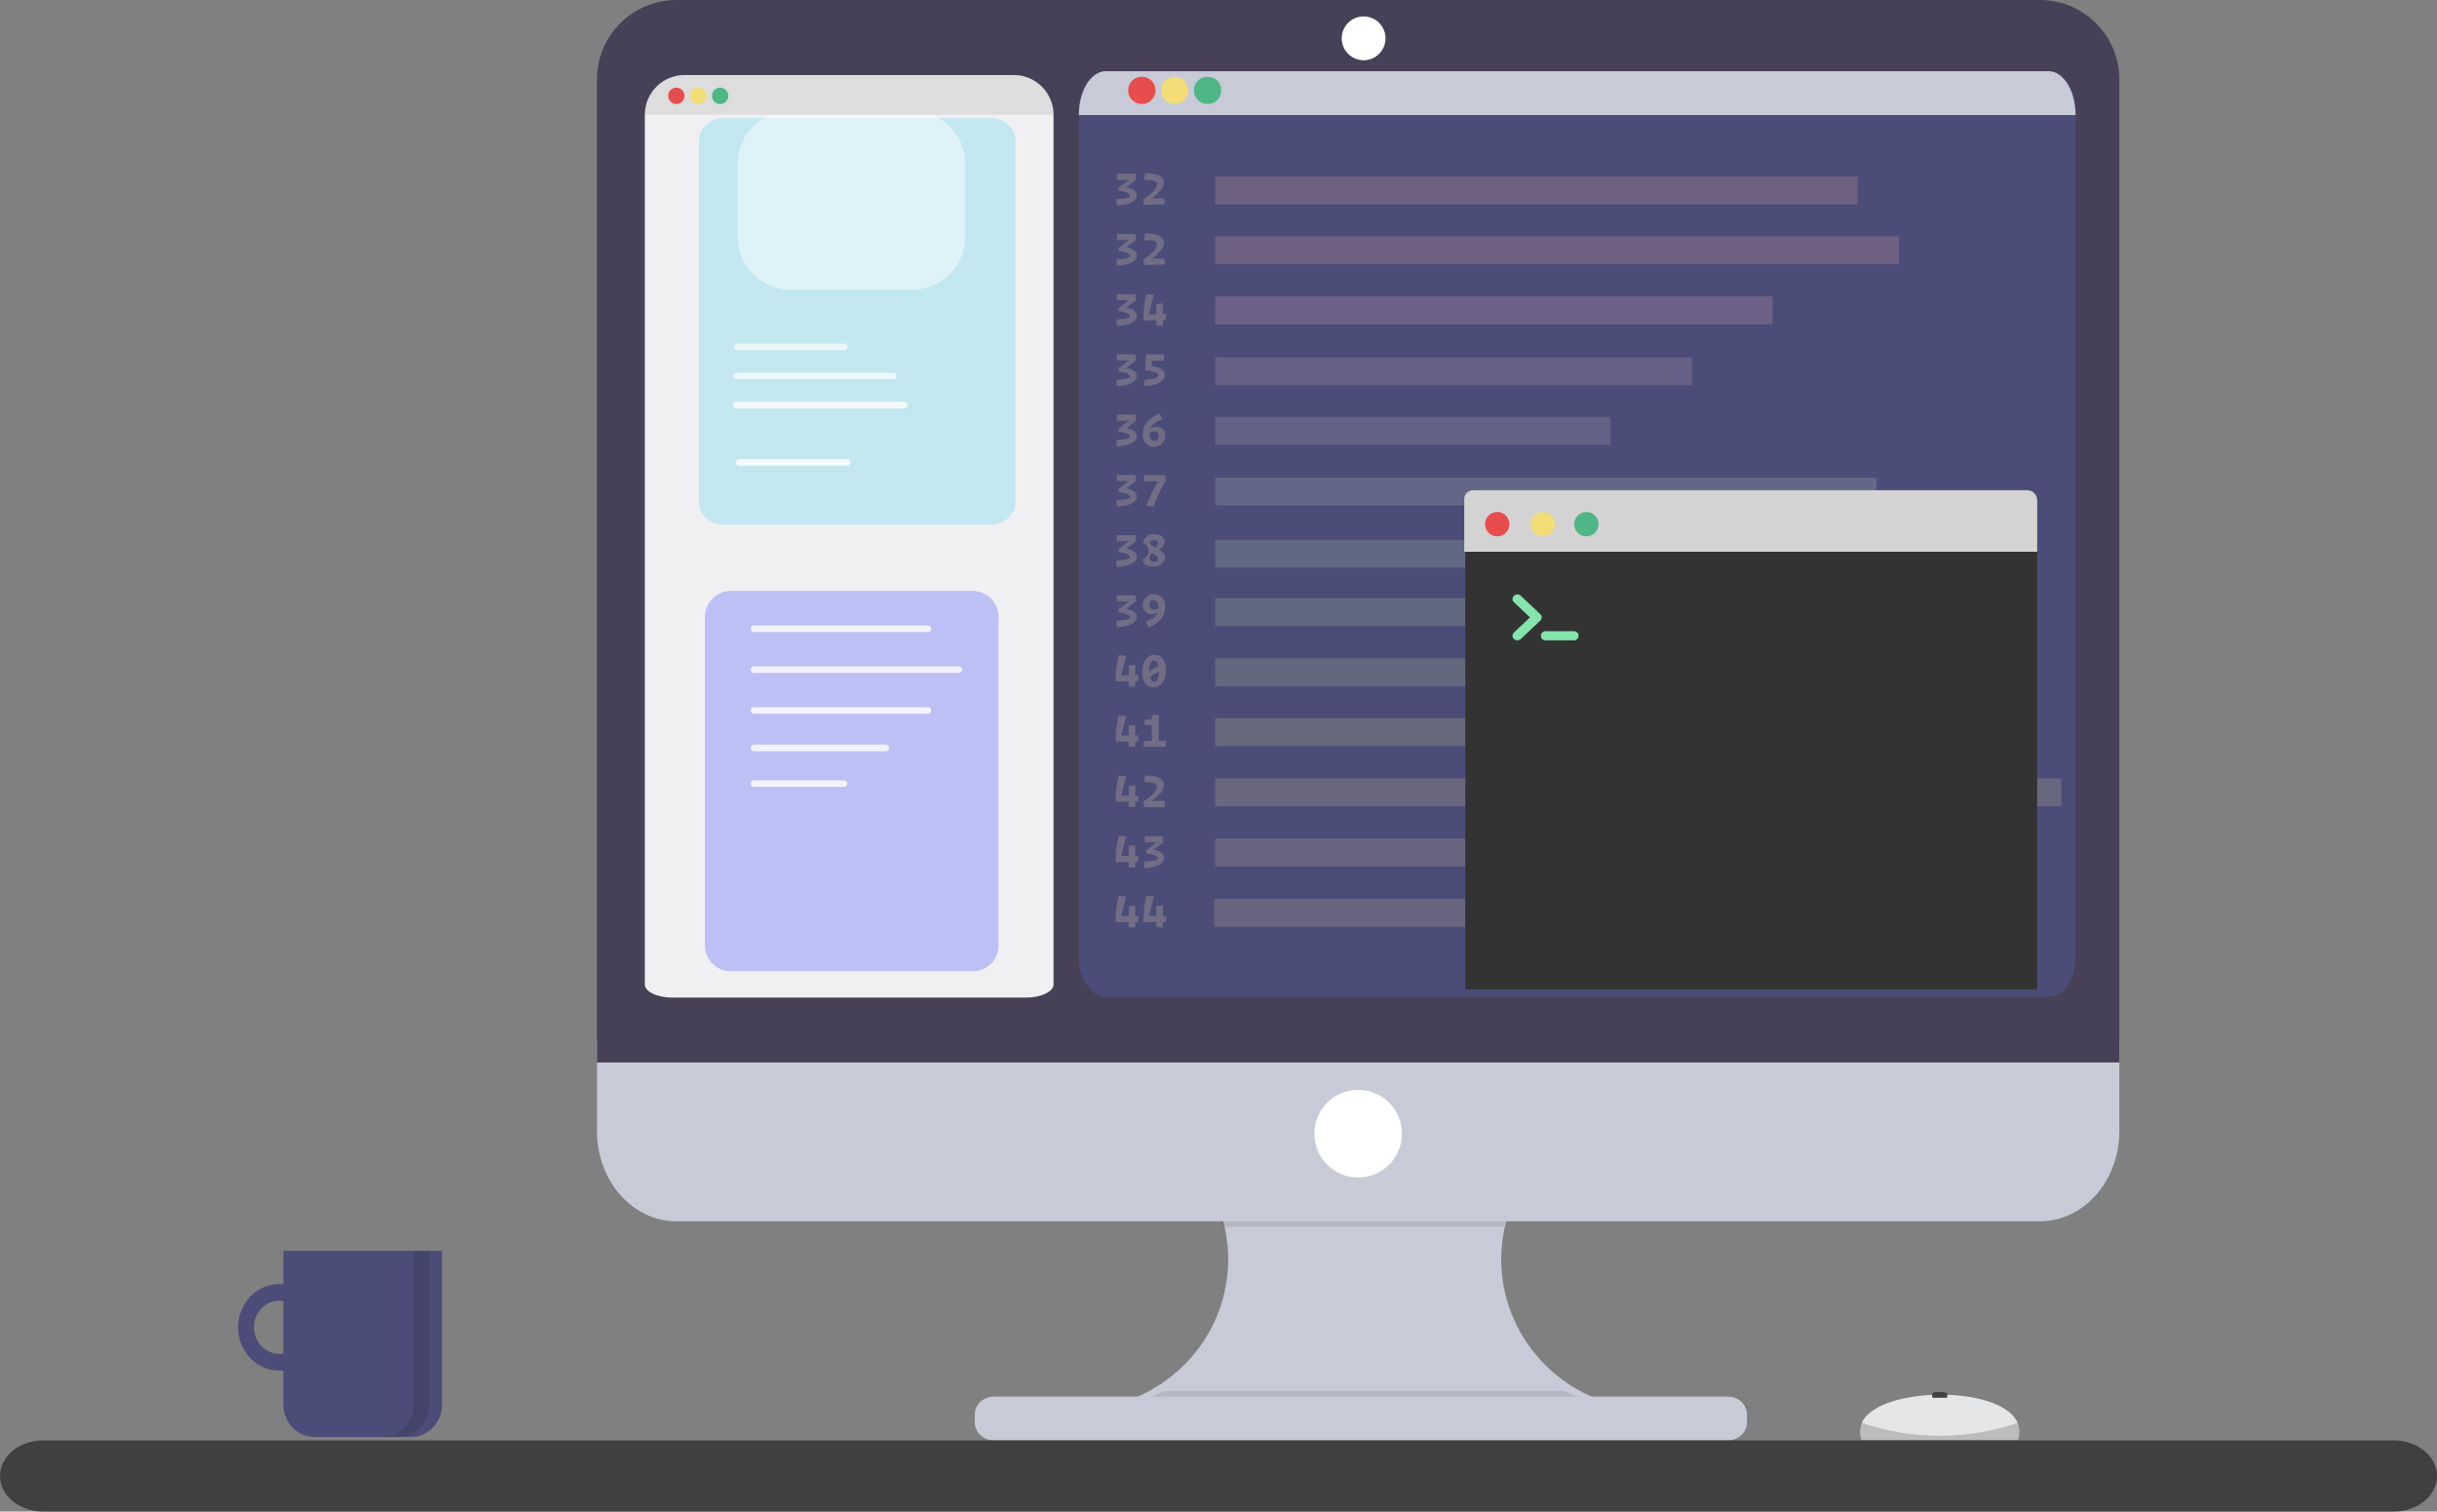 <svg width="445" height="276" viewBox="0 0 445 276" fill="none" xmlns="http://www.w3.org/2000/svg">
<rect x="0" y="0" width="445" height="276" fill="#808080" stroke="none"/>
<g id="pc">
<path id="Vector" d="M291 255.181V258H206V255.708C211.193 253.827 215.701 250.472 218.95 246.071C222.199 241.67 224.044 236.419 224.25 230.986C224.456 225.553 223.014 220.182 220.107 215.556C217.2 210.929 212.959 207.255 207.922 205H290.419C286.629 206.711 283.275 209.232 280.604 212.379C277.933 215.527 276.012 219.221 274.982 223.191C273.348 229.523 274.063 236.22 276.998 242.081C279.933 247.943 284.896 252.586 291 255.181Z" fill="#C8CAD7"/>
<path id="Vector_2" opacity="0.1" d="M290 205C286.232 206.787 282.898 209.42 280.243 212.707C277.588 215.995 275.679 219.853 274.654 224H223.346C222.322 219.853 220.412 215.994 217.757 212.707C215.102 209.42 211.768 206.786 208 205H290Z" fill="black"/>
<path id="Vector_3" d="M109 190V206.5C109 215.611 115.496 223 123.503 223H372.497C380.508 223 387 215.611 387 206.5V190H109Z" fill="#C8CAD7"/>
<path id="Vector_4" opacity="0.1" d="M291 256.029V258H206V256.397C208.331 255.802 210.536 254.996 212.557 254H285.781C287.409 254.803 289.159 255.484 291 256.029V256.029Z" fill="black"/>
<path id="Vector_5" d="M315.513 255H181.487C179.561 255 178 256.469 178 258.28V259.72C178 261.531 179.561 263 181.487 263H315.513C317.439 263 319 261.531 319 259.72V258.28C319 256.469 317.439 255 315.513 255Z" fill="#C8CAD7"/>
<path id="Vector_6" d="M387 14.528C387 10.675 385.472 6.98 382.752 4.255C380.032 1.531 376.344 0 372.497 0H123.503C119.657 0 115.968 1.531 113.248 4.255C110.528 6.98 109 10.675 109 14.528V194H387V14.528Z" fill="#474157"/>
<path id="Vector_7" d="M249 11C251.209 11 253 9.209 253 7C253 4.791 251.209 3 249 3C246.791 3 245 4.791 245 7C245 9.209 246.791 11 249 11Z" fill="white"/>
<path id="Vector_8" d="M248 215C252.418 215 256 211.418 256 207C256 202.582 252.418 199 248 199C243.582 199 240 202.582 240 207C240 211.418 243.582 215 248 215Z" fill="white"/>
<g id="vs-code">
<path id="Vector_9" d="M379 20.173V174.838C378.999 176.739 378.477 178.561 377.55 179.904C376.623 181.247 375.366 182.001 374.056 182H201.944C201.295 182 200.652 181.815 200.052 181.455C199.452 181.095 198.907 180.566 198.447 179.9C197.988 179.234 197.624 178.443 197.376 177.572C197.127 176.702 197 175.769 197 174.827V20.173C197 18.271 197.521 16.446 198.448 15.101C199.375 13.756 200.633 13 201.944 13H374.056C375.367 13 376.625 13.756 377.552 15.101C378.479 16.446 379 18.271 379 20.173V20.173Z" fill="#4C4C78"/>
<path id="Vector_10" d="M203.851 36.346C205.785 36.23 206.313 36.081 206.313 35.733C206.313 35.386 205.768 35.022 204.264 34.824V34.261L206.099 32.838H203.95V31.713H207.338L207.437 32.838L205.685 34.162C207.057 34.46 207.586 35.006 207.586 35.651C207.586 36.643 206.479 37.388 203.934 37.52L203.851 36.346ZM208.892 37.388L208.776 36.379C210.429 35.221 211.255 34.46 211.255 33.715C211.255 32.971 210.726 32.888 208.941 32.838L209.057 31.647C211.751 31.647 212.544 32.408 212.544 33.302C212.544 34.195 211.718 35.188 210.363 36.213H212.66V37.322L208.892 37.388ZM203.851 47.347C205.785 47.231 206.313 47.066 206.313 46.718C206.313 46.371 205.768 46.024 204.264 45.825V45.263L206.099 43.823H203.95V42.715H207.338L207.437 43.823L205.685 45.163C207.057 45.445 207.586 46.007 207.586 46.636C207.586 47.645 206.479 48.389 203.934 48.522L203.851 47.347ZM208.892 48.389L208.776 47.38C210.429 46.206 211.255 45.461 211.255 44.717C211.255 43.972 210.726 43.889 208.941 43.84L209.057 42.632C211.751 42.632 212.544 43.41 212.544 44.286C212.544 45.163 211.718 46.189 210.363 47.215H212.66V48.323L208.892 48.389ZM203.851 58.349C205.785 58.233 206.313 58.067 206.313 57.72C206.313 57.373 205.768 57.025 204.264 56.827V56.264L206.099 54.825H203.95V53.716H207.338L207.437 54.825L205.685 56.165C207.057 56.446 207.586 57.008 207.586 57.637C207.586 58.646 206.479 59.391 203.934 59.523L203.851 58.349ZM212.362 58.497V59.474H211.156V58.497H208.776C208.757 56.893 208.941 55.292 209.321 53.733L210.71 53.816L209.801 57.389H211.156V55.52L212.362 55.387V57.306H212.974L212.858 58.415L212.362 58.497ZM203.851 69.35C205.785 69.218 206.313 69.069 206.313 68.721C206.313 68.374 205.768 68.01 204.264 67.828V67.249L206.099 65.826H203.95V64.701H207.338L207.437 65.826L205.685 67.166C207.057 67.448 207.586 68.01 207.586 68.639C207.586 69.631 206.479 70.392 203.934 70.508L203.851 69.35ZM208.958 70.525V69.334C210.891 69.185 211.486 69.003 211.486 68.523C211.486 68.043 210.842 67.828 209.106 67.629L209.288 64.701H212.594L212.494 65.843H210.329V66.819C212.164 67.1 212.709 67.745 212.709 68.473C212.643 69.516 211.552 70.376 208.958 70.525V70.525ZM203.851 80.335C205.785 80.219 206.313 80.07 206.313 79.723C206.313 79.375 205.768 79.011 204.264 78.813V78.251L206.099 76.828H203.95V75.703H207.338L207.437 76.828L205.685 78.168C207.057 78.449 207.586 79.011 207.586 79.64C207.586 80.633 206.479 81.377 203.934 81.51L203.851 80.335ZM208.677 79.26C208.677 77.605 209.602 76.398 211.701 75.504L212.23 76.58C210.842 77.092 210.263 77.589 210.032 78.234C211.321 77.49 212.792 78.102 212.792 79.557C212.789 79.839 212.729 80.117 212.615 80.375C212.501 80.632 212.335 80.864 212.129 81.055C211.922 81.246 211.679 81.393 211.413 81.487C211.148 81.58 210.866 81.619 210.585 81.6C210.305 81.58 210.031 81.504 209.781 81.375C209.531 81.246 209.309 81.067 209.131 80.85C208.952 80.632 208.819 80.38 208.741 80.11C208.663 79.839 208.641 79.556 208.677 79.276V79.26ZM211.585 79.64C211.585 78.846 210.908 78.532 209.933 78.978V79.127C209.933 80.103 210.346 80.5 210.858 80.5C211.371 80.5 211.585 80.219 211.585 79.64ZM203.851 91.337C205.785 91.221 206.313 91.072 206.313 90.724C206.313 90.377 205.768 90.013 204.264 89.814V89.252L206.099 87.829H203.95V86.704H207.338L207.437 87.829L205.685 89.153C207.057 89.451 207.586 89.996 207.586 90.642C207.586 91.634 206.479 92.379 203.934 92.511L203.851 91.337ZM209.321 92.329C209.878 90.781 210.604 89.3 211.486 87.912H208.842L208.941 86.754H212.792V87.879C211.916 89.343 211.195 90.896 210.643 92.511L209.321 92.329ZM203.851 102.338C205.785 102.222 206.313 102.057 206.313 101.709C206.313 101.362 205.768 101.014 204.264 100.816V100.253L206.099 98.814H203.95V97.706H207.338L207.437 98.814L205.685 100.154C207.057 100.435 207.586 100.998 207.586 101.627C207.586 102.636 206.479 103.38 203.934 103.513L203.851 102.338ZM208.677 102.057C208.979 101.963 209.245 101.776 209.437 101.523C209.628 101.271 209.736 100.964 209.745 100.647C209.755 100.33 209.664 100.018 209.488 99.754C209.311 99.491 209.056 99.29 208.759 99.178C208.759 98.384 209.454 97.524 210.776 97.524C211.817 97.524 212.643 98.07 212.643 98.913C212.624 99.221 212.52 99.517 212.342 99.769C212.164 100.02 211.919 100.217 211.635 100.336C212.23 100.684 212.759 101.114 212.759 101.809C212.759 102.503 211.949 103.463 210.61 103.463C209.272 103.463 208.677 102.933 208.677 102.057V102.057ZM211.503 102.057C211.503 101.643 210.974 101.329 210.379 100.998C210.238 101.095 210.122 101.223 210.039 101.372C209.956 101.521 209.908 101.687 209.9 101.858C209.9 102.272 210.148 102.586 210.726 102.586C211.305 102.586 211.519 102.305 211.519 102.007L211.503 102.057ZM210.974 100.055C211.104 99.965 211.211 99.847 211.288 99.709C211.366 99.572 211.411 99.418 211.42 99.261C211.42 98.88 211.222 98.599 210.693 98.599C210.164 98.599 209.999 98.831 209.999 99.079C209.999 99.327 210.462 99.724 210.99 100.005L210.974 100.055ZM203.851 113.339C205.785 113.224 206.313 113.058 206.313 112.711C206.313 112.363 205.768 111.999 204.264 111.817V111.238L206.099 109.816H203.95V108.707H207.338L207.437 109.816L205.685 111.156C207.057 111.437 207.586 111.999 207.586 112.628C207.586 113.621 206.479 114.382 203.934 114.514L203.851 113.339ZM209.222 113.505C210.61 112.975 211.189 112.496 211.42 111.85C210.131 112.578 208.66 111.983 208.66 110.527C208.663 110.245 208.723 109.967 208.837 109.71C208.952 109.452 209.117 109.221 209.324 109.03C209.53 108.838 209.774 108.691 210.039 108.598C210.304 108.504 210.586 108.466 210.867 108.485C211.147 108.504 211.421 108.58 211.671 108.709C211.922 108.838 212.143 109.017 212.322 109.234C212.5 109.452 212.633 109.704 212.711 109.974C212.789 110.245 212.811 110.529 212.775 110.808C212.775 112.463 211.85 113.67 209.751 114.564L209.222 113.505ZM211.552 111.106V110.957C211.552 109.981 211.139 109.584 210.627 109.584C210.115 109.584 209.867 109.865 209.867 110.428C209.867 111.238 210.544 111.536 211.552 111.106V111.106ZM207.289 124.407V125.383H206.082V124.407H203.719C203.7 122.802 203.884 121.202 204.264 119.642L205.652 119.725L204.743 123.299H206.099V121.512L207.305 121.38V123.299H207.9L207.801 124.407H207.289ZM208.578 122.637C208.578 120.801 209.42 119.576 210.792 119.576C212.164 119.576 212.875 120.652 212.875 122.438C212.875 124.225 212.032 125.499 210.643 125.499C209.255 125.499 208.578 124.424 208.578 122.637ZM209.817 122.521L211.552 121.628C211.42 120.999 211.139 120.619 210.71 120.619C210.28 120.619 209.817 121.247 209.817 122.405V122.521ZM211.635 122.67L209.982 123.547C210.115 124.159 210.379 124.523 210.809 124.523C211.238 124.523 211.635 123.828 211.635 122.67V122.67ZM207.289 135.409V136.368H206.082V135.409H203.719C203.699 133.804 203.882 132.203 204.264 130.644L205.652 130.727L204.743 134.3H206.099V132.513L207.305 132.381V134.3H207.9L207.801 135.409H207.289ZM208.826 136.368V135.293H210.329V132.381H208.991V131.438L210.329 131.289V130.611L211.585 130.512V135.276H212.941L212.841 136.352L208.826 136.368ZM207.289 146.393V147.37H206.082V146.393H203.719C203.699 144.794 203.883 143.199 204.264 141.645L205.652 141.728L204.743 145.285H206.099V143.515L207.305 143.383V145.285H207.9L207.801 146.393H207.289ZM208.892 147.37L208.776 146.36C210.429 145.186 211.255 144.441 211.255 143.697C211.255 142.952 210.726 142.87 208.941 142.82L209.057 141.612C211.751 141.612 212.544 142.39 212.544 143.349C212.544 144.309 211.718 145.235 210.363 146.261H212.66V147.37H208.892ZM207.289 157.395V158.371H206.082V157.395H203.719C203.7 155.79 203.884 154.189 204.264 152.63L205.652 152.713L204.743 156.287H206.099V154.45L207.305 154.334V156.237H207.9L207.801 157.345L207.289 157.395ZM208.925 157.329C210.858 157.213 211.387 157.048 211.387 156.7C211.387 156.353 210.842 156.005 209.338 155.807V155.244L211.172 153.805H209.024V152.697H212.329L212.428 153.805L210.677 155.145C212.048 155.426 212.577 155.989 212.577 156.617C212.577 157.627 211.47 158.371 208.925 158.503V157.329ZM207.289 168.396V169.339H206.082V168.363H203.719C203.7 166.759 203.884 165.158 204.264 163.599L205.652 163.681L204.743 167.255H206.099V165.468L207.305 165.336V167.255H207.9L207.801 168.363L207.289 168.396ZM212.362 168.396V169.339H211.156V168.363H208.776C208.757 166.759 208.941 165.158 209.321 163.599L210.71 163.681L209.801 167.255H211.156V165.468L212.362 165.336V167.255H212.974L212.858 168.363L212.362 168.396Z" fill="#706D84"/>
<g id="code">
<path id="line" opacity="0.39" d="M339.17 32.246H221.897V37.325H339.17V32.246Z" fill="#A3848D"/>
<path id="line_2" opacity="0.39" d="M346.773 43.148H221.898V48.227H346.773V43.148Z" fill="#A58492"/>
<path id="line_3" opacity="0.39" d="M323.669 54.15H221.898V59.229H323.669V54.15Z" fill="#A284A3"/>
<path id="line_4" opacity="0.39" d="M308.96 65.251H221.898V70.329H308.96V65.251Z" fill="#9084A0"/>
<path id="line_5" opacity="0.39" d="M294.086 76.136H221.898V81.215H294.086V76.136Z" fill="#83859E"/>
<path id="line_6" opacity="0.39" d="M342.675 87.22H221.898V92.299H342.675V87.22Z" fill="#83929B"/>
<path id="line_7" opacity="0.39" d="M363.564 98.569H221.898V103.648H363.564V98.569Z" fill="#829995"/>
<path id="line_8" opacity="0.39" d="M340.129 109.223H221.898V114.302H340.129V109.223Z" fill="#84998B"/>
<path id="line_9" opacity="0.39" d="M333.486 120.225H221.898V125.304H333.486V120.225Z" fill="#899985"/>
<path id="line_10" opacity="0.39" d="M274.948 131.127H221.898V136.206H274.948V131.127Z" fill="#979987"/>
<path id="line_11" opacity="0.39" d="M376.389 142.129H221.898V147.208H376.389V142.129Z" fill="#999488"/>
<path id="line_12" opacity="0.39" d="M333.486 153.13H221.898V158.209H333.486V153.13Z" fill="#998E8A"/>
<path id="line_13" opacity="0.39" d="M304.382 164.131H221.7V169.21H304.382V164.131Z" fill="#998C8C"/>
</g>
<path id="Vector_11" d="M379 21H197C197 19.949 197.127 18.909 197.376 17.938C197.624 16.967 197.988 16.085 198.447 15.342C198.907 14.599 199.452 14.01 200.052 13.608C200.652 13.206 201.295 12.999 201.944 13H374.056C374.705 12.999 375.348 13.206 375.948 13.608C376.548 14.01 377.093 14.599 377.553 15.342C378.012 16.085 378.376 16.967 378.624 17.938C378.873 18.909 379 19.949 379 21Z" fill="#C8CAD7"/>
<path id="Vector_12" d="M208.5 19C209.881 19 211 17.881 211 16.5C211 15.119 209.881 14 208.5 14C207.119 14 206 15.119 206 16.5C206 17.881 207.119 19 208.5 19Z" fill="#E84D4D"/>
<path id="Vector_13" d="M214.5 19C215.881 19 217 17.881 217 16.5C217 15.119 215.881 14 214.5 14C213.119 14 212 15.119 212 16.5C212 17.881 213.119 19 214.5 19Z" fill="#F2DD77"/>
<path id="Vector_14" d="M220.5 19C221.881 19 223 17.881 223 16.5C223 15.119 221.881 14 220.5 14C219.119 14 218 15.119 218 16.5C218 17.881 219.119 19 220.5 19Z" fill="#4EB785"/>
</g>
<g id="website">
<path id="Vector_15" d="M187.299 18.775H122.826C120.021 18.775 117.748 19.853 117.748 21.184V179.747C117.748 181.078 120.021 182.156 122.826 182.156H187.299C190.103 182.156 192.377 181.078 192.377 179.747V21.184C192.377 19.853 190.103 18.775 187.299 18.775Z" fill="#F0F0F2"/>
<g id="Group 1">
<path id="Vector_16" d="M180.841 21.546H132.211C129.678 21.546 127.625 23.377 127.625 25.636V91.719C127.625 93.979 129.678 95.81 132.211 95.81H180.841C183.373 95.81 185.426 93.979 185.426 91.719V25.636C185.426 23.377 183.373 21.546 180.841 21.546Z" fill="#C2E7EF"/>
<path id="Vector_17" opacity="0.81" d="M134.95 84.436H154.706" stroke="white" stroke-width="1.2" stroke-miterlimit="10" stroke-linecap="round"/>
<path id="Vector_18" opacity="0.81" d="M134.438 73.957H165.132" stroke="white" stroke-width="1.2" stroke-miterlimit="10" stroke-linecap="round"/>
<path id="Vector_19" opacity="0.68" d="M134.524 68.647H163.14" stroke="white" stroke-width="1.2" stroke-miterlimit="10" stroke-linecap="round"/>
<path id="Vector_20" opacity="0.68" d="M134.623 63.351H154.18" stroke="white" stroke-width="1.2" stroke-miterlimit="10" stroke-linecap="round"/>
<g id="Vector_21" style="mix-blend-mode:overlay" opacity="0.48">
<path d="M166.497 20.224H144.451C139.063 20.224 134.694 24.55 134.694 29.886V43.252C134.694 48.589 139.063 52.914 144.451 52.914H166.497C171.886 52.914 176.254 48.589 176.254 43.252V29.886C176.254 24.55 171.886 20.224 166.497 20.224Z" fill="white"/>
</g>
</g>
<g id="Group">
<path id="Vector_22" d="M177.579 107.892H133.473C130.85 107.892 128.723 109.998 128.723 112.596V172.653C128.723 175.251 130.85 177.358 133.473 177.358H177.579C180.203 177.358 182.33 175.251 182.33 172.653V112.596C182.33 109.998 180.203 107.892 177.579 107.892Z" fill="#BDC0F4"/>
<path id="Vector_23" opacity="0.81" d="M137.669 143.075H154.125" stroke="white" stroke-width="1.2" stroke-miterlimit="10" stroke-linecap="round"/>
<path id="Vector_24" opacity="0.81" d="M137.669 136.568H161.749" stroke="white" stroke-width="1.2" stroke-miterlimit="10" stroke-linecap="round"/>
<path id="Vector_25" opacity="0.81" d="M137.669 129.723H169.444" stroke="white" stroke-width="1.2" stroke-miterlimit="10" stroke-linecap="round"/>
<path id="Vector_26" opacity="0.81" d="M137.669 122.272H175.076" stroke="white" stroke-width="1.2" stroke-miterlimit="10" stroke-linecap="round"/>
<path id="Vector_27" opacity="0.81" d="M137.669 114.808H169.444" stroke="white" stroke-width="1.2" stroke-miterlimit="10" stroke-linecap="round"/>
</g>
<path id="Vector_28" d="M185.131 13.703H124.993C120.992 13.703 117.748 16.947 117.748 20.948H192.377C192.377 16.947 189.133 13.703 185.131 13.703Z" fill="#DDDDDD"/>
<path id="Vector_29" d="M123.5 19C124.328 19 125 18.328 125 17.5C125 16.672 124.328 16 123.5 16C122.672 16 122 16.672 122 17.5C122 18.328 122.672 19 123.5 19Z" fill="#E84D4D"/>
<path id="Vector_30" d="M127.5 19C128.328 19 129 18.328 129 17.5C129 16.672 128.328 16 127.5 16C126.672 16 126 16.672 126 17.5C126 18.328 126.672 19 127.5 19Z" fill="#F2DD77"/>
<path id="Vector_31" d="M131.5 19C132.328 19 133 18.328 133 17.5C133 16.672 132.328 16 131.5 16C130.672 16 130 16.672 130 17.5C130 18.328 130.672 19 131.5 19Z" fill="#4EB785"/>
</g>
<g id="terminal">
<path id="Vector_32" d="M371.998 97.958H267.564V180.686H371.998V97.958Z" fill="#333333"/>
<path id="Vector_33" d="M268.978 89.507H370.155C370.644 89.507 371.112 89.702 371.458 90.047C371.803 90.394 371.998 90.863 371.998 91.352V100.746H267.371V91.116C267.371 90.689 267.541 90.28 267.842 89.978C268.143 89.677 268.552 89.507 268.978 89.507Z" fill="#D3D3D3"/>
<path id="Vector_34" d="M273.392 97.937C274.623 97.937 275.62 96.938 275.62 95.706C275.62 94.474 274.623 93.475 273.392 93.475C272.161 93.475 271.164 94.474 271.164 95.706C271.164 96.938 272.161 97.937 273.392 97.937Z" fill="#E84D4D"/>
<path id="Vector_35" d="M281.727 97.937C282.958 97.937 283.955 96.938 283.955 95.706C283.955 94.474 282.958 93.475 281.727 93.475C280.496 93.475 279.499 94.474 279.499 95.706C279.499 96.938 280.496 97.937 281.727 97.937Z" fill="#F2DD77"/>
<path id="Vector_36" d="M289.676 97.937C290.907 97.937 291.905 96.938 291.905 95.706C291.905 94.474 290.907 93.475 289.676 93.475C288.446 93.475 287.448 94.474 287.448 95.706C287.448 96.938 288.446 97.937 289.676 97.937Z" fill="#4EB785"/>
<path id="Vector_37" d="M277.077 116.919C276.849 116.918 276.628 116.834 276.456 116.683C276.37 116.608 276.301 116.516 276.254 116.413C276.206 116.309 276.182 116.196 276.182 116.082C276.182 115.968 276.206 115.856 276.254 115.752C276.301 115.648 276.37 115.556 276.456 115.482L279.37 112.736L276.456 109.969C276.37 109.897 276.302 109.807 276.254 109.705C276.207 109.603 276.183 109.492 276.183 109.38C276.183 109.267 276.207 109.156 276.254 109.054C276.302 108.953 276.37 108.862 276.456 108.79C276.538 108.708 276.635 108.643 276.741 108.599C276.848 108.555 276.962 108.532 277.077 108.532C277.193 108.532 277.307 108.555 277.414 108.599C277.52 108.643 277.617 108.708 277.699 108.79L281.256 112.136C281.34 112.211 281.406 112.304 281.451 112.407C281.495 112.511 281.516 112.623 281.513 112.736C281.513 112.846 281.491 112.954 281.446 113.053C281.402 113.153 281.337 113.243 281.256 113.315L277.699 116.683C277.525 116.831 277.306 116.915 277.077 116.919V116.919Z" fill="#83E5AB"/>
<path id="cursor" d="M288.262 116.082C288.259 115.969 288.234 115.858 288.189 115.755C288.143 115.652 288.078 115.559 287.996 115.482C287.915 115.404 287.818 115.343 287.713 115.303C287.608 115.262 287.496 115.243 287.384 115.246H282.198C282.089 115.246 281.98 115.267 281.879 115.309C281.777 115.351 281.685 115.413 281.608 115.491C281.53 115.568 281.468 115.661 281.426 115.762C281.384 115.864 281.363 115.972 281.363 116.082C281.363 116.192 281.384 116.301 281.426 116.402C281.468 116.504 281.53 116.596 281.608 116.674C281.685 116.751 281.777 116.813 281.879 116.855C281.98 116.897 282.089 116.919 282.198 116.919H287.384C287.496 116.921 287.608 116.902 287.713 116.862C287.818 116.821 287.915 116.76 287.996 116.683C288.078 116.605 288.143 116.512 288.189 116.409C288.234 116.306 288.259 116.195 288.262 116.082Z" fill="#83E5AB"/>
</g>
<path id="desk" d="M437.11 263H7.89C3.533 263 0 265.91 0 269.5C0 273.09 3.533 276 7.89 276H437.11C441.467 276 445 273.09 445 269.5C445 265.91 441.467 263 437.11 263Z" fill="#404040"/>
<g id="coffee-cup">
<path id="Vector_38" d="M51.004 234.467C49.513 234.467 48.056 234.929 46.817 235.796C45.578 236.663 44.612 237.895 44.041 239.337C43.471 240.778 43.322 242.364 43.613 243.895C43.903 245.425 44.621 246.831 45.675 247.934C46.729 249.037 48.072 249.789 49.534 250.093C50.996 250.398 52.511 250.241 53.888 249.644C55.265 249.047 56.442 248.036 57.27 246.739C58.098 245.441 58.54 243.916 58.54 242.356C58.54 241.32 58.345 240.294 57.967 239.337C57.588 238.379 57.033 237.51 56.333 236.777C55.633 236.045 54.802 235.464 53.888 235.067C52.974 234.671 51.994 234.467 51.004 234.467ZM51.004 247.21C50.087 247.21 49.19 246.926 48.427 246.392C47.665 245.859 47.07 245.101 46.719 244.213C46.368 243.326 46.276 242.35 46.455 241.408C46.634 240.467 47.076 239.602 47.725 238.923C48.373 238.244 49.2 237.781 50.099 237.594C50.999 237.407 51.931 237.503 52.779 237.87C53.626 238.238 54.35 238.86 54.86 239.658C55.37 240.457 55.642 241.395 55.642 242.356C55.642 243.643 55.153 244.878 54.283 245.788C53.413 246.699 52.234 247.21 51.004 247.21Z" fill="#4C4C78"/>
<path id="Vector_39" opacity="0.1" d="M51.004 234.467C49.513 234.467 48.056 234.929 46.817 235.796C45.578 236.663 44.612 237.895 44.041 239.337C43.471 240.778 43.322 242.364 43.613 243.895C43.903 245.425 44.621 246.831 45.675 247.934C46.729 249.037 48.072 249.789 49.534 250.093C50.996 250.398 52.511 250.241 53.888 249.644C55.265 249.047 56.442 248.036 57.27 246.739C58.098 245.441 58.54 243.916 58.54 242.356C58.54 241.32 58.345 240.294 57.967 239.337C57.588 238.379 57.033 237.51 56.333 236.777C55.633 236.045 54.802 235.464 53.888 235.067C52.974 234.671 51.994 234.467 51.004 234.467ZM51.004 247.21C50.087 247.21 49.19 246.926 48.427 246.392C47.665 245.859 47.07 245.101 46.719 244.213C46.368 243.326 46.276 242.35 46.455 241.408C46.634 240.467 47.076 239.602 47.725 238.923C48.373 238.244 49.2 237.781 50.099 237.594C50.999 237.407 51.931 237.503 52.779 237.87C53.626 238.238 54.35 238.86 54.86 239.658C55.37 240.457 55.642 241.395 55.642 242.356C55.642 243.643 55.153 244.878 54.283 245.788C53.413 246.699 52.234 247.21 51.004 247.21Z" fill="#4C4C78"/>
<path id="Vector_40" d="M51.739 228.398H80.725V256.434C80.725 258.011 80.126 259.524 79.06 260.64C77.995 261.755 76.55 262.382 75.043 262.382H57.421C55.914 262.382 54.469 261.755 53.403 260.64C52.338 259.524 51.739 258.011 51.739 256.434V228.398Z" fill="#4C4C78"/>
<path id="Vector_41" opacity="0.1" d="M75.507 228.398V256.465C75.507 258.034 74.912 259.539 73.852 260.649C72.792 261.758 71.354 262.382 69.855 262.382H72.754C74.253 262.382 75.69 261.758 76.75 260.649C77.81 259.539 78.406 258.034 78.406 256.465V228.398H75.507Z" fill="black"/>
</g>
<g id="mouse">
<path id="Vector_42" fill-rule="evenodd" clip-rule="evenodd" d="M368.493 262.928H339.915C336.167 252.347 372.141 252.056 368.493 262.928Z" fill="#BABCBE"/>
<path id="Vector_43" fill-rule="evenodd" clip-rule="evenodd" d="M339.974 259.794C342.853 253.155 365.357 252.751 368.414 259.794C363.914 261.35 359.079 262.152 354.194 262.152C349.309 262.152 344.474 261.35 339.974 259.794V259.794Z" fill="#E5E6E7"/>
<path id="Vector_44" fill-rule="evenodd" clip-rule="evenodd" d="M355.574 255.077C355.574 255.116 355.556 255.153 355.522 255.18C355.489 255.207 355.444 255.222 355.397 255.222H352.991C352.944 255.222 352.899 255.207 352.865 255.18C352.832 255.153 352.813 255.116 352.813 255.077V254.479C352.813 254.302 353.326 254.156 353.937 254.156H354.45C355.062 254.156 355.574 254.302 355.574 254.479V255.077Z" fill="#424243"/>
</g>
</g>
</svg>
